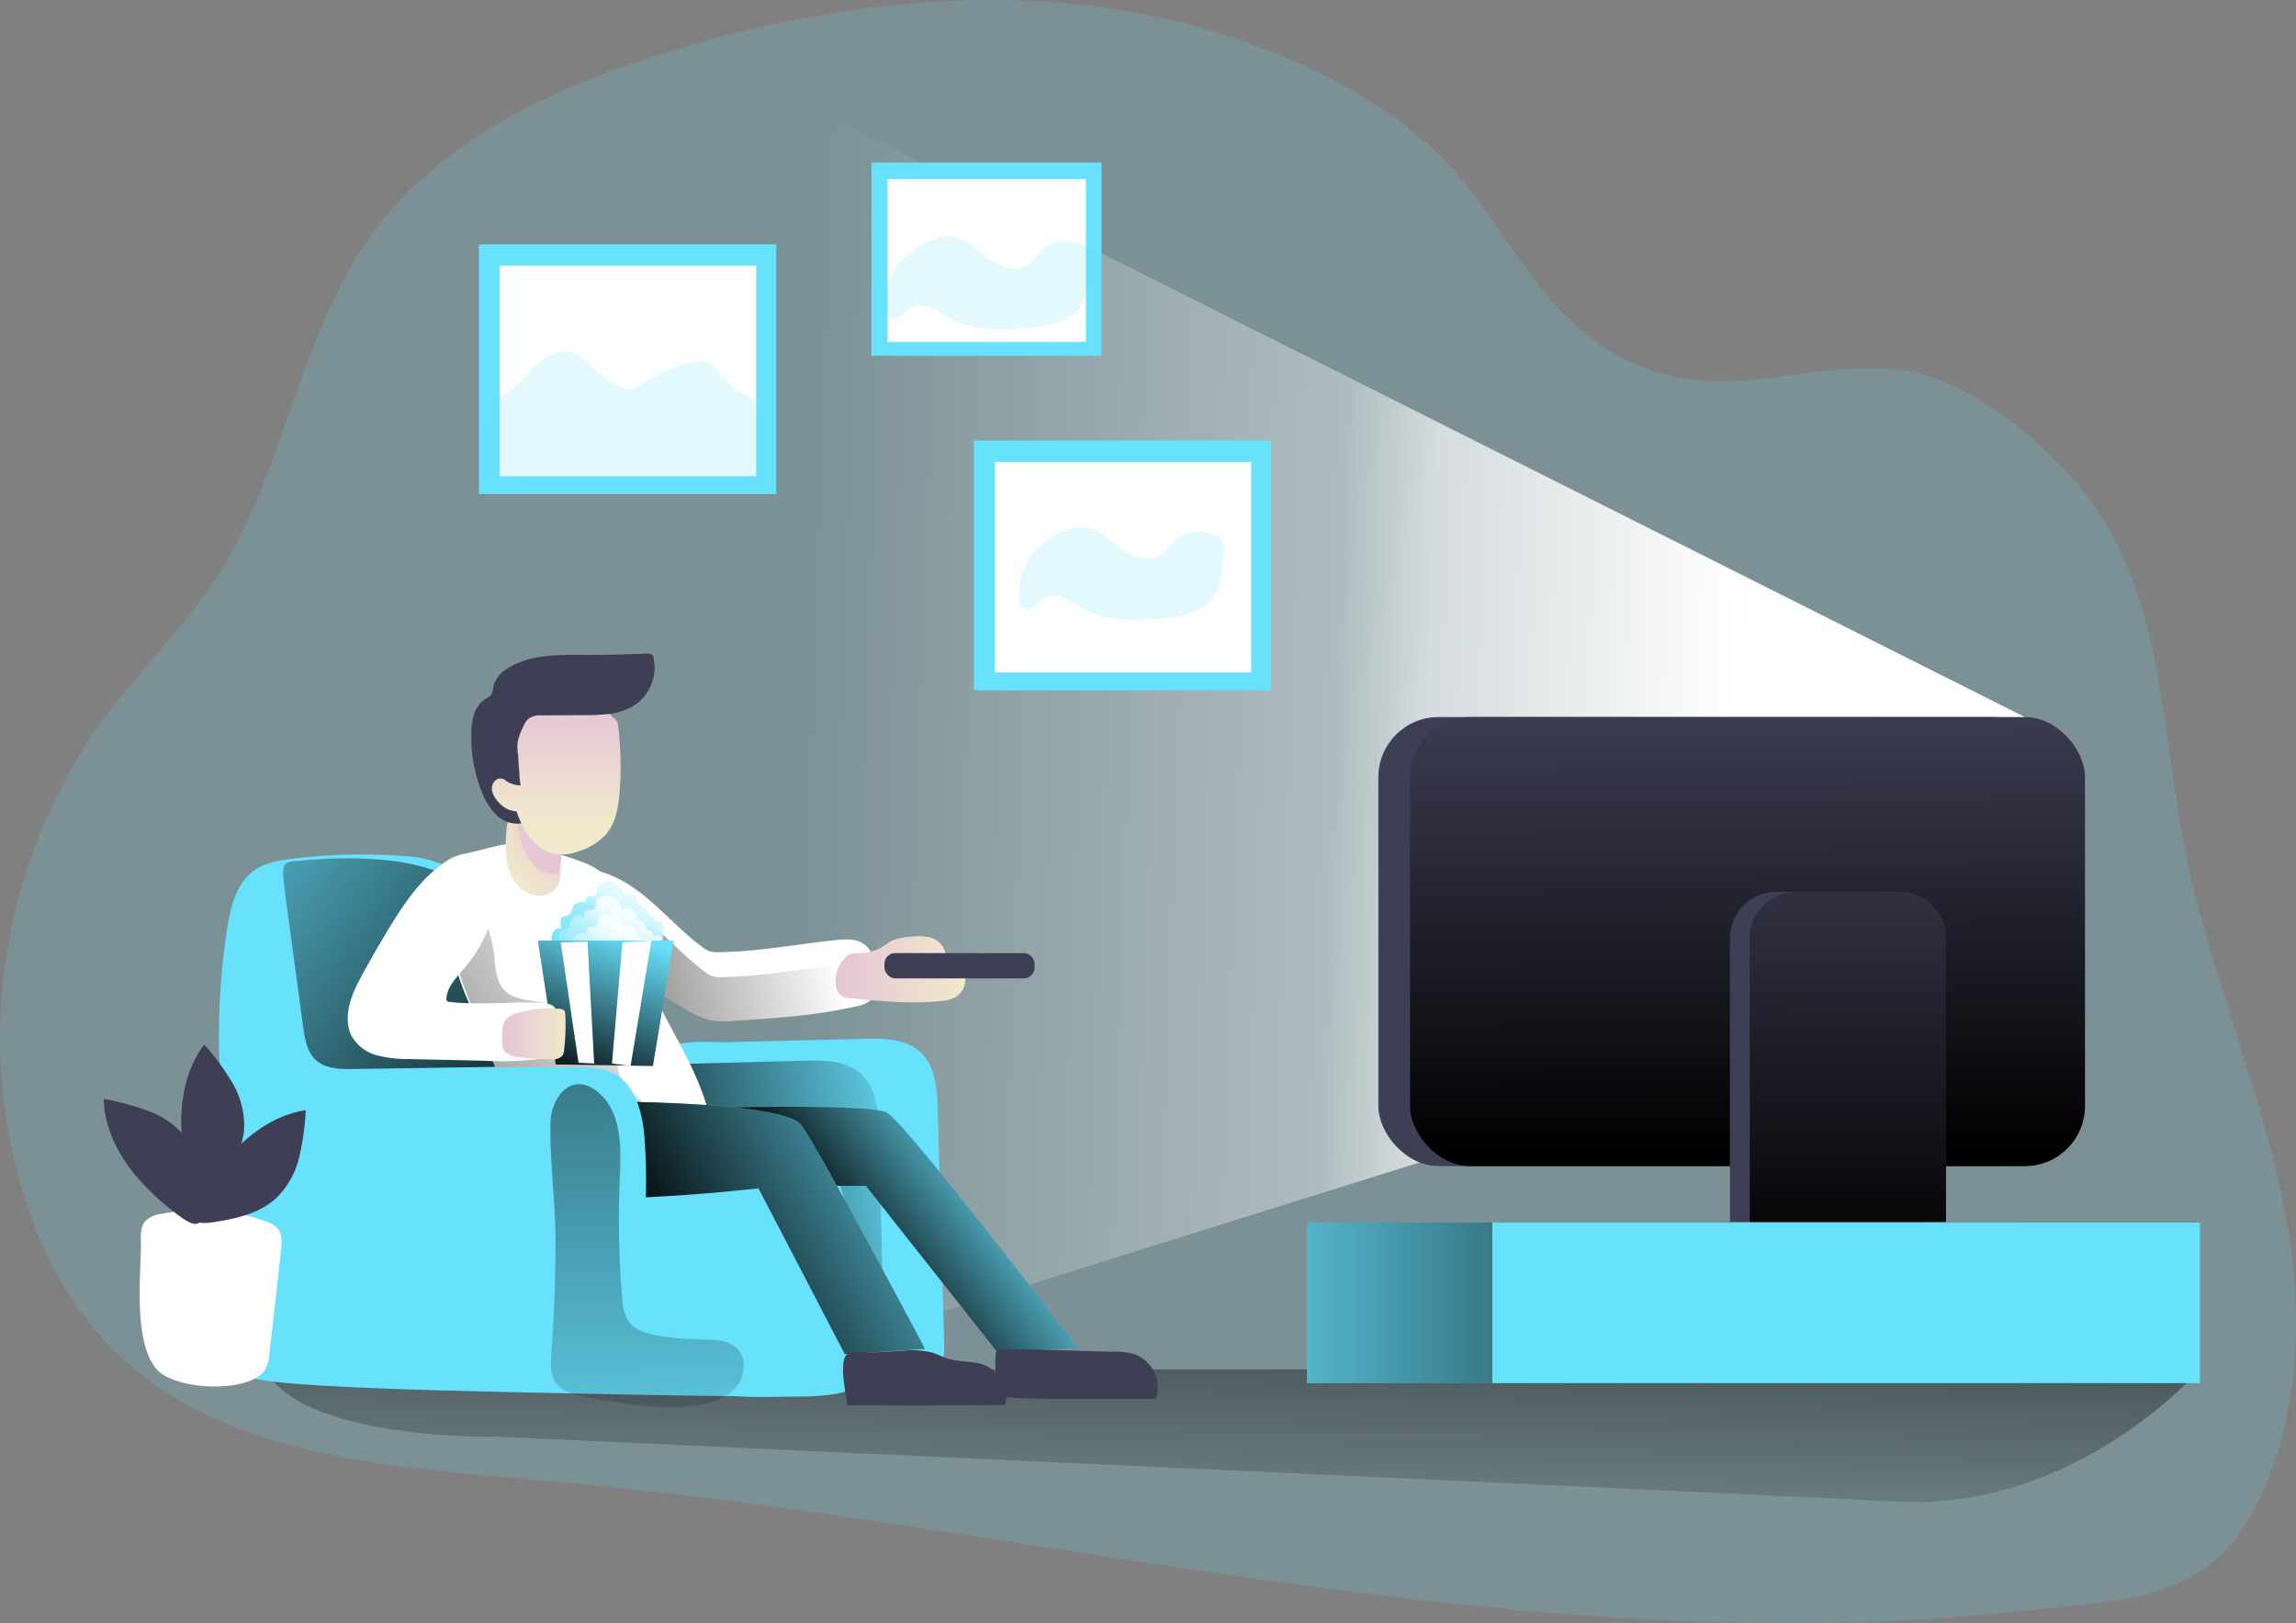 <svg id="Layer_1" data-name="Layer 1" xmlns="http://www.w3.org/2000/svg" xmlns:xlink="http://www.w3.org/1999/xlink" viewBox="0 0 497.71 351.78"><rect x="0" y="0" width="497.71" height="351.78" fill="#808080" stroke="none"/><defs><linearGradient id="linear-gradient" x1="266.7" y1="345.26" x2="269.72" y2="219.4" gradientUnits="userSpaceOnUse"><stop offset="0" stop-opacity="0"/><stop offset="0.99"/></linearGradient><linearGradient id="linear-gradient-2" x1="168.04" y1="158.83" x2="376.05" y2="166.37" gradientUnits="userSpaceOnUse"><stop offset="0.02" stop-color="#fff" stop-opacity="0"/><stop offset="0.58" stop-color="#fff" stop-opacity="0.39"/><stop offset="0.68" stop-color="#fff" stop-opacity="0.68"/><stop offset="1" stop-color="#fff"/></linearGradient><linearGradient id="linear-gradient-3" x1="179.67" y1="203.25" x2="78.73" y2="230.5" xlink:href="#linear-gradient"/><linearGradient id="linear-gradient-4" x1="204.39" y1="259.73" x2="124.75" y2="276.81" xlink:href="#linear-gradient"/><linearGradient id="linear-gradient-5" x1="27.65" y1="172.23" x2="135.76" y2="251.82" xlink:href="#linear-gradient"/><linearGradient id="linear-gradient-6" x1="139.95" y1="209.3" x2="36.94" y2="280.9" xlink:href="#linear-gradient"/><linearGradient id="linear-gradient-7" x1="127.89" y1="215.69" x2="138.7" y2="194.83" xlink:href="#linear-gradient-2"/><linearGradient id="linear-gradient-8" x1="127.52" y1="218.7" x2="138.32" y2="197.85" xlink:href="#linear-gradient-2"/><linearGradient id="linear-gradient-9" x1="127.96" y1="222.47" x2="138.76" y2="201.62" xlink:href="#linear-gradient-2"/><linearGradient id="linear-gradient-10" x1="181.7" y1="214.19" x2="209.83" y2="214.19" gradientUnits="userSpaceOnUse"><stop offset="0" stop-color="#e5c5d5"/><stop offset="0.42" stop-color="#ead4d1"/><stop offset="1" stop-color="#f0e9cb"/></linearGradient><linearGradient id="linear-gradient-11" x1="210.37" y1="243.13" x2="176.21" y2="268.59" xlink:href="#linear-gradient"/><linearGradient id="linear-gradient-12" x1="208.5" y1="241.34" x2="141.51" y2="278.52" xlink:href="#linear-gradient"/><linearGradient id="linear-gradient-13" x1="141.71" y1="340.44" x2="137.19" y2="113.84" xlink:href="#linear-gradient"/><linearGradient id="linear-gradient-14" x1="378.29" y1="152" x2="379.29" y2="251.48" xlink:href="#linear-gradient"/><linearGradient id="linear-gradient-15" x1="253.18" y1="282.39" x2="406.58" y2="282.39" xlink:href="#linear-gradient"/><linearGradient id="linear-gradient-16" x1="400.86" y1="170.16" x2="400.36" y2="278.44" xlink:href="#linear-gradient"/><linearGradient id="linear-gradient-17" x1="134.84" y1="201.82" x2="122.28" y2="235.82" xlink:href="#linear-gradient"/><linearGradient id="linear-gradient-18" x1="110.23" y1="164.87" x2="132.63" y2="164.87" xlink:href="#linear-gradient-10"/><linearGradient id="linear-gradient-19" x1="109.44" y1="228.2" x2="123.18" y2="228.2" xlink:href="#linear-gradient-10"/><linearGradient id="linear-gradient-20" x1="124.42" y1="181.53" x2="111.28" y2="193.34" xlink:href="#linear-gradient-10"/><linearGradient id="linear-gradient-21" x1="118.78" y1="186.78" x2="86.79" y2="188.71" xlink:href="#linear-gradient-10"/><linearGradient id="linear-gradient-22" x1="121.28" y1="156.97" x2="121.03" y2="182.43" xlink:href="#linear-gradient-10"/></defs><title>Staying home</title><path d="M7.59,268.49c-12.53-34-7.93-71.71,11.1-102.21,8-12.86,19.25-23,27.74-35.41C62.55,107.25,64.76,76.82,82,53.8c14.74-19.66,38.37-30.49,61.79-37.92,39.11-12.42,83.37-16.95,123-4,16.45,5.38,34.93,14.39,47,27,13.73,14.29,20,33.24,38.7,42.89,20.9,10.77,38.32.37,59.06,2.35,15.51,1.48,33.27,16.3,42.4,28.76,15.36,21,15.17,49,20.11,74.52,5.2,26.86,16.62,52.21,21.79,79.07,4.14,21.47,3.66,44.76-6.51,64.55-10.61,20.65-29.05,19.86-50.58,22.24-48.54,5.36-97.62,1.93-145.9-4.24-58.57-7.49-116.61-19.06-175.49-24.1C72.21,321,25.8,317.93,7.59,268.49Z" transform="translate(-0.58 -4.1)" fill="#68e1fd" opacity="0.18" style="isolation:isolate"/><path d="M58.06,300.89h419.4S451,331.58,411.85,329.57s-303.47-14.06-303.47-14.06S66,316.42,58.06,300.89Z" transform="translate(-0.58 -4.1)" fill="url(#linear-gradient)"/><polygon points="438.92 155.42 161.31 15.97 151.51 300.86 308.78 251.62 438.92 155.42" fill="url(#linear-gradient-2)"/><path d="M190.89,218.14a4.08,4.08,0,0,1-.83,2.09,6.73,6.73,0,0,1-3.93,2c-8.64,2-17.55,2.56-26.42,3.12a19.22,19.22,0,0,1-5-.11,18.1,18.1,0,0,1-5.14-2.2c-9.52-5.39-18.68-12.52-22.94-22.57-.46-1.06-.84-2.14-1.32-3.19a12.92,12.92,0,0,0-.86-1.65c-.53-.84-1.88-2.23-1.18-3.24s2.78-.36,3.61-.25a25,25,0,0,1,7.94,2.52c6.89,3.56,11.73,10.09,18,14.71a5.59,5.59,0,0,0,1.47.87,6.07,6.07,0,0,0,2.12.24c8.5-.1,16.89-1.73,25.34-2.62,2.16-.24,4.55-.35,6.28,1s2.22,3.64,2.6,5.77A12,12,0,0,1,190.89,218.14Z" transform="translate(-0.58 -4.1)" fill="#fff"/><path d="M190.89,218.14a4.08,4.08,0,0,1-.83,2.09,6.73,6.73,0,0,1-3.93,2c-8.64,2-17.55,2.56-26.42,3.12a19.22,19.22,0,0,1-5-.11,18.1,18.1,0,0,1-5.14-2.2c-9.52-5.39-18.68-12.52-22.94-22.57-.46-1.06-.84-2.14-1.32-3.19a14.79,14.79,0,0,1,2.2.26,24.91,24.91,0,0,1,7.93,2.52c6.91,3.56,11.74,10.1,18,14.72a4.65,4.65,0,0,0,3.61,1.1c8.49-.1,16.88-1.73,25.33-2.63,2.16-.22,4.56-.34,6.28,1A6.86,6.86,0,0,1,190.89,218.14Z" transform="translate(-0.58 -4.1)" fill="url(#linear-gradient-3)"/><path d="M187.94,229.26c4.23-.1,8.91,0,12.05,2.78,3.38,3,3.74,8.12,3.87,12.65l1.37,50c.07,2.79,0,5.93-2,7.87s-4.78,1.9-7.39,1.88c-9.65-.08-19.44-.17-28.73-2.83a105.56,105.56,0,0,1-14.06-5.5l-11.81-5.27a6.32,6.32,0,0,1-2.49-1.63,6.2,6.2,0,0,1-1-2.52,102.1,102.1,0,0,1,.23-43.81,25.16,25.16,0,0,1,2.31-6.78c4.2-7.57,11.36-6,18.83-6.13Z" transform="translate(-0.58 -4.1)" fill="#68e1fd"/><path d="M175.13,234c4.23-.1,8.91,0,12.05,2.79,3.38,3,3.74,8.11,3.87,12.65l1.36,50c.08,2.79-.63.81-2.64,2.75s-44.92.73-49.52-1.32l-11.82-5.28A6.25,6.25,0,0,1,126,294a6,6,0,0,1-1-2.51,102.1,102.1,0,0,1,.22-43.81,25.25,25.25,0,0,1,2.32-6.79c4.2-7.56,11.35-5.95,18.83-6.13Z" transform="translate(-0.58 -4.1)" fill="url(#linear-gradient-4)"/><path d="M96,191.25a26.67,26.67,0,0,0-8.41-1.64,122,122,0,0,0-23.86.65c-2.74.34-5.57.82-7.86,2.37-4.06,2.76-5.33,8.08-6.07,12.93A157.13,157.13,0,0,0,49.86,253c1.39,8.91.2,18,.11,27-.07,7-.83,18.14,4.64,22.42,2.79,2.19,40.68,3.06,55.55,3.39,20.43.45,40.86.91,61.29,1,4.2,0,8.46,0,12.51-1.11a6.33,6.33,0,0,0,2.83-1.39c1.72-1.67,1.42-4.46,1-6.81q-1.45-7.46-3.38-14.81c-1-3.83-.36-7.88-.41-11.84,0-3.44-.1-7-1.54-10.12-1.73-3.78-5.3-6.46-9.13-8.06s-8-2.28-12.07-3.08C148.86,247.16,136,243,128,233.24c-4.56-5.59-7.08-12.51-10.17-19s-7.09-13-13.41-16.51C101.37,196,99.16,192.6,96,191.25Z" transform="translate(-0.58 -4.1)" fill="#68e1fd"/><path d="M63.17,203.62l3.12,23c.36,2.66.85,5.57,2.87,7.35s5.13,1.88,7.91,1.84l54.46-.83-16.71-25.42a57.62,57.62,0,0,0-6.27-8.37c-5.78-6-14-9.24-22.26-10.42a89.15,89.15,0,0,0-19.73-.17c-3.45.28-4.89-.2-4.56,3.55C62.28,197.29,62.74,200.46,63.17,203.62Z" transform="translate(-0.58 -4.1)" fill="url(#linear-gradient-5)"/><path d="M97.79,205.44a35.48,35.48,0,0,0,1,6.32,71.3,71.3,0,0,0,3.39,9.62l8.65,21.15a9.78,9.78,0,0,0,1.45,2.68,7.59,7.59,0,0,0,3.67,2.14,32.12,32.12,0,0,0,7.63,1.12,142,142,0,0,0,25.91-.78c1.84-.23,4.12-.92,4.37-2.76a4.11,4.11,0,0,0-.27-1.76c-3.5-11.27-11.41-20.84-14.5-32.23-.55-2-.94-4.07-1.55-6.06a35.28,35.28,0,0,0-4-8.42,15,15,0,0,0-2.33-3,12.66,12.66,0,0,0-4.11-2.4c-5.5-2.1-10.75-3.52-16.63-3.27-1.72.08-4.3,1.76-5.89,2.39-3.13,1.24-5.17,4.41-5.92,7.69s-.44,6.69-.12,10" transform="translate(-0.58 -4.1)" fill="#fff"/><path d="M134.6,236c-.31-1.49-.27-3-.61-4.52-.86-3.7-4.07-6.49-7.57-8s-7.35-1.9-11.1-2.54c-1.86-.32-3.82-.74-5.19-2-2.08-2-2.13-5.18-2.47-8a28.51,28.51,0,0,0-2.56-8.81,1.43,1.43,0,0,0-.59-.73,1.37,1.37,0,0,0-1.28.29c-2.73,1.87-3.92,5.41-3.81,8.72s1.31,6.47,2.51,9.56l6.72,17.41c.82,2.13,1.7,4.35,3.45,5.81,2.38,2,5.75,2.11,8.85,2,5.69-.2,13.55-.06,18.75-2.47C137.35,240.86,135.26,239.07,134.6,236Z" transform="translate(-0.58 -4.1)" fill="url(#linear-gradient-6)"/><path d="M120.59,206a1.27,1.27,0,0,1,1.5-.6c.22-.82-.27-1.87.35-2.45.41-.39,1.11-.3,1.56-.65s.5-1,.75-1.55a2.11,2.11,0,0,1,2.89-.87c-.07-.51-.08-1.14.36-1.42s1.06,0,1.54-.18c.8-.36.46-1.67,1-2.33a1.56,1.56,0,0,1,.59-.39,3.45,3.45,0,0,1,4.71,2.75,1.85,1.85,0,0,1,2.85,2.13,2.16,2.16,0,0,1,2.37,2,1.88,1.88,0,0,1,1.55,1.73c0-.1.08-.18.16-.23a1.07,1.07,0,0,1,1.37.53,3.19,3.19,0,0,1,.22,1.6l-.05,1.45a.71.71,0,0,1-.08.38.78.78,0,0,1-.36.22c-5.47,2-11.12,4.13-17,3.89a10.24,10.24,0,0,1-4.2-.92C120.88,210.11,119.35,208.06,120.59,206Z" transform="translate(-0.58 -4.1)" fill="#68e1fd"/><path d="M120.59,206a1.27,1.27,0,0,1,1.5-.6c.22-.82-.27-1.87.35-2.45.41-.39,1.11-.3,1.56-.65s.5-1,.75-1.55a2.11,2.11,0,0,1,2.89-.87c-.07-.51-.08-1.14.36-1.42s1.06,0,1.54-.18c.8-.36.46-1.67,1-2.33a1.56,1.56,0,0,1,.59-.39,3.45,3.45,0,0,1,4.71,2.75,1.85,1.85,0,0,1,2.85,2.13,2.16,2.16,0,0,1,2.37,2,1.88,1.88,0,0,1,1.55,1.73c0-.1.08-.18.16-.23a1.07,1.07,0,0,1,1.37.53,3.19,3.19,0,0,1,.22,1.6l-.05,1.45a.71.71,0,0,1-.08.38.78.78,0,0,1-.36.22c-5.47,2-11.12,4.13-17,3.89a10.24,10.24,0,0,1-4.2-.92C120.88,210.11,119.35,208.06,120.59,206Z" transform="translate(-0.58 -4.1)" fill="url(#linear-gradient-7)"/><path d="M120.22,209a1.24,1.24,0,0,1,1.49-.59c.23-.82-.27-1.87.35-2.45.42-.39,1.11-.3,1.57-.65s.5-1,.74-1.56a2.12,2.12,0,0,1,2.89-.87c-.06-.51-.08-1.14.36-1.41s1.06,0,1.54-.19c.8-.36.46-1.67,1-2.33a1.58,1.58,0,0,1,.6-.38,3.44,3.44,0,0,1,4.7,2.75,1.85,1.85,0,0,1,2.85,2.13,2.15,2.15,0,0,1,2.37,2,1.87,1.87,0,0,1,1.55,1.73c0-.1.08-.18.17-.23a1.06,1.06,0,0,1,1.36.53,3.06,3.06,0,0,1,.23,1.59L144,210.5a.82.82,0,0,1-.09.38.68.68,0,0,1-.36.23c-5.47,2-11.12,4.12-17,3.88a10.29,10.29,0,0,1-4.21-.92C120.5,213.13,119,211.08,120.22,209Z" transform="translate(-0.58 -4.1)" fill="url(#linear-gradient-8)"/><path d="M120.66,212.78a1.26,1.26,0,0,1,1.49-.6c.23-.81-.27-1.86.35-2.44.42-.4,1.11-.31,1.56-.66s.51-1,.75-1.55a2.11,2.11,0,0,1,2.89-.87c-.07-.51-.08-1.14.36-1.41s1.06,0,1.54-.19c.8-.36.46-1.67,1-2.33a1.58,1.58,0,0,1,.6-.38,3.48,3.48,0,0,1,3,.21,3.52,3.52,0,0,1,1.68,2.54,1.85,1.85,0,0,1,2.85,2.13,2.15,2.15,0,0,1,2.37,2,1.87,1.87,0,0,1,1.55,1.73.28.28,0,0,1,.17-.24,1.08,1.08,0,0,1,1.36.54,3,3,0,0,1,.23,1.59l-.06,1.45a.71.71,0,0,1-.08.38.67.67,0,0,1-.36.22c-5.47,2-11.12,4.13-17,3.89a10.29,10.29,0,0,1-4.21-.92C120.94,216.9,119.42,214.85,120.66,212.78Z" transform="translate(-0.58 -4.1)" fill="url(#linear-gradient-9)"/><path d="M191.31,209.64c.87-.47,1.63-1.13,2.52-1.58a11.39,11.39,0,0,1,4.09-.92,12.8,12.8,0,0,1,3.86.05,4.72,4.72,0,0,1,3.15,2.05c.28.47.45,1,.74,1.49.74,1.2,2.17,1.8,3.1,2.87a4.37,4.37,0,0,1-1.2,6.69,7.92,7.92,0,0,1-3.09.78c-6.59.69-13.24,0-19.83-.61a4.26,4.26,0,0,1-1.18-.23,3.33,3.33,0,0,1-1.74-2.9,7.11,7.11,0,0,1,2.64-6.15c.89-.66,1.87-.38,2.94-.48A10.47,10.47,0,0,0,191.31,209.64Z" transform="translate(-0.58 -4.1)" fill="url(#linear-gradient-10)"/><rect x="191.72" y="206.58" width="32.55" height="5.48" rx="2.33" fill="#3e3e54"/><path d="M139.31,244.6s49.2-1.72,53.49.64,41.47,51.13,41.47,51.13l-17.62.65-28.36-35.88-48.77-.21s-21.7,3.65-24.27.21-3-15.93-3-15.93Z" transform="translate(-0.58 -4.1)" fill="#68e1fd"/><path d="M139.31,244.6s49.2-1.72,53.49.64,41.47,51.13,41.47,51.13l-17.62.65-28.36-35.88-48.77-.21s-21.7,3.65-24.27.21-3-15.93-3-15.93Z" transform="translate(-0.58 -4.1)" fill="url(#linear-gradient-11)"/><path d="M114,242.88s55.86-1.29,60.37,5.16,26.74,48.44,26.74,48.44l-17.4,1.13L165,261.68s-46,5.21-49.73-.54S110,243.9,114,242.88Z" transform="translate(-0.58 -4.1)" fill="#68e1fd"/><path d="M114,242.88s55.86-1.29,60.37,5.16,26.74,48.44,26.74,48.44l-17.4,1.13L165,261.68s-46,5.21-49.73-.54S110,243.9,114,242.88Z" transform="translate(-0.58 -4.1)" fill="url(#linear-gradient-12)"/><path d="M184.29,308.69q17.1.15,34.18-.08A7.66,7.66,0,0,0,214,300c-2.44-1-5.22-.6-7.73-1.35-1.24-.37-2.39-1-3.62-1.38a18.69,18.69,0,0,0-6.55-.39l-6.39.37c-1.28.07-4.6-.36-5.59.51C182.38,299.26,184,306.62,184.29,308.69Z" transform="translate(-0.58 -4.1)" fill="#3e3e54"/><path d="M242,297.08a14.93,14.93,0,0,1,4.53.54,7.72,7.72,0,0,1,4.82,9,1,1,0,0,1-.27.51,1.07,1.07,0,0,1-.73.18l-14.48,0c-5.82,0-11.64,0-17.45-.34a1.22,1.22,0,0,1-.65-.18,1.18,1.18,0,0,1-.35-.58,20.58,20.58,0,0,1-1-8.46,1,1,0,0,1,1.18-1.13C225.73,296.38,233.86,297,242,297.08Z" transform="translate(-0.58 -4.1)" fill="#3e3e54"/><path d="M125.74,235.44c2.63,0,5.36.06,7.7,1.23,4.55,2.27,6.21,7.89,6.76,12.94a122.29,122.29,0,0,1,.17,18.36l-.75,18.42a3.7,3.7,0,0,0,.44,2.35,3.28,3.28,0,0,0,1.55,1c5.46,2.13,11.54,1.46,17.39,1.41a78.81,78.81,0,0,1,14.79,1.29,6.5,6.5,0,0,1,3.43,1.39c1.24,1.2,1.36,3.12,1.4,4.85.06,2.46-.06,5.32-2,6.79a7.37,7.37,0,0,1-3.89,1.11c-22.92,2-45.38-6.57-68.31-8.34-11.14-.86-22.85-.23-32.85-5.19a10.9,10.9,0,0,1-3.77-2.75,10.51,10.51,0,0,1-1.93-5.42c-.84-6.91,1-14-.21-20.83-.95-5.43-3.79-10.59-3.49-16.1A14.7,14.7,0,0,1,67,238c3-2.73,6.81-1.7,10.67-1.84q15.36-.54,30.73-.69Q117.06,235.39,125.74,235.44Z" transform="translate(-0.58 -4.1)" fill="#68e1fd"/><path d="M120.1,297.53c-.15,2-.29,4.19.75,5.92,1.42,2.38,4.48,3.08,7.21,3.57,7.55,1.34,15.24,2.69,22.85,1.79,3.23-.38,6.6-1.27,8.86-3.61s2.91-6.47.61-8.78c-2-2-5.12-1.93-7.92-2a56.7,56.7,0,0,1-9.37-.87c-2.36-.42-4.91-1.13-6.29-3.1a9.77,9.77,0,0,1-1.32-4.86,197.09,197.09,0,0,1-.6-24.78c.25-6.55,1-15.05-4.51-19.85s-10.29.52-10.45,6.43c-.21,8.19,1,16.57,1.07,24.8Q121.05,284.89,120.1,297.53Z" transform="translate(-0.58 -4.1)" fill="url(#linear-gradient-13)"/><rect x="298.79" y="155.42" width="146.3" height="97.32" rx="13.05" fill="#3e3e54"/><rect x="305.66" y="155.42" width="146.3" height="97.32" rx="13.05" fill="#3e3e54"/><rect x="305.66" y="155.42" width="146.3" height="97.32" rx="13.05" fill="url(#linear-gradient-14)"/><rect x="283.32" y="264.99" width="153.39" height="34.8" fill="#68e1fd"/><rect x="283.32" y="264.99" width="153.39" height="34.8" fill="url(#linear-gradient-15)"/><rect x="323.49" y="264.99" width="153.39" height="34.8" fill="#68e1fd"/><path d="M385.09,193.29h22.37a10.09,10.09,0,0,1,10.09,10.09v61.46a0,0,0,0,1,0,0H375a0,0,0,0,1,0,0V203.37A10.09,10.09,0,0,1,385.09,193.29Z" fill="#3e3e54"/><path d="M389.38,193.29h22.37a10.09,10.09,0,0,1,10.09,10.09v61.46a0,0,0,0,1,0,0H379.3a0,0,0,0,1,0,0V203.37A10.09,10.09,0,0,1,389.38,193.29Z" fill="#3e3e54"/><path d="M389.38,193.29h22.37a10.09,10.09,0,0,1,10.09,10.09v61.46a0,0,0,0,1,0,0H379.3a0,0,0,0,1,0,0V203.37A10.09,10.09,0,0,1,389.38,193.29Z" fill="url(#linear-gradient-16)"/><rect x="211.13" y="95.48" width="64.45" height="54.14" fill="#68e1fd"/><rect x="215.64" y="100.13" width="55.58" height="45.63" fill="#fff"/><rect x="103.82" y="52.95" width="64.45" height="54.14" fill="#68e1fd"/><rect x="108.33" y="57.59" width="55.58" height="45.63" fill="#fff"/><path d="M116,84c2.3-2.37,5.58-4.47,8.73-3.47,2,.63,3.37,2.32,4.9,3.73a20.52,20.52,0,0,0,6,3.84,3.47,3.47,0,0,0,1.75.36,4,4,0,0,0,1.65-.77,38.47,38.47,0,0,1,10.64-4.83c1.58-.44,3.35-.76,4.79,0a9.09,9.09,0,0,1,2.49,2.6,15.66,15.66,0,0,0,6.21,4.74,2.44,2.44,0,0,1,1.22.82,2.17,2.17,0,0,1,.24,1.1l.82,15.71a551.63,551.63,0,0,1-58.79-.41c-.27,0,.54-14.19,1-15.45.56-1.67,1.88-2,3.24-3A43.26,43.26,0,0,0,116,84Z" transform="translate(-0.58 -4.1)" fill="#68e1fd" opacity="0.18" style="isolation:isolate"/><rect x="188.9" y="35.22" width="49.87" height="41.89" fill="#68e1fd"/><rect x="192.39" y="38.81" width="43.01" height="35.31" fill="#fff"/><polygon points="118.64 217.19 116.6 203.87 146.04 203.87 141.53 231.05 120.47 230.72 118.64 217.19" fill="#68e1fd"/><polygon points="118.64 217.19 116.6 203.87 146.04 203.87 141.53 231.05 120.47 230.72 118.64 217.19" fill="url(#linear-gradient-17)"/><polygon points="121.55 204.25 125.41 230.35 128.8 230.51 127.35 204.08 121.55 204.25" fill="#fff"/><polygon points="134.92 204.25 132.66 230.51 136.69 231.05 141.2 203.87 134.92 204.25" fill="#fff"/><path d="M31.13,273.42c-.08-1.64-.09-3.47,1-4.69a5.88,5.88,0,0,1,3.31-1.5,42.78,42.78,0,0,1,22.38,1.45,6,6,0,0,1,3,1.78c1,1.28.84,3,.67,4.64q-1.22,11.19-2.5,22.37a8.36,8.36,0,0,1-.91,3.42c-3.23,5.34-19.58,4.58-23.53,0C29.43,295,31.13,280.58,31.13,273.42Z" transform="translate(-0.58 -4.1)" fill="#fff"/><path d="M29.7,258.57c-3.77-4.62-6.48-10.3-6.63-16.26a55.13,55.13,0,0,1,10,2.72,18.36,18.36,0,0,1,8.18,6.15c2.78,4,3.23,9.12,3.36,14,.17,5.92-2.33,4.67-6,1.82A53.7,53.7,0,0,1,29.7,258.57Z" transform="translate(-0.58 -4.1)" fill="#3e3e54"/><path d="M39.86,247.3c0-6,1.42-12.08,5-16.81A55.3,55.3,0,0,1,51,238.88a18.36,18.36,0,0,1,2.5,9.93c-.34,4.85-3.21,9.12-6.16,13-3.59,4.71-4.75,2.17-5.82-2.36A53.53,53.53,0,0,1,39.86,247.3Z" transform="translate(-0.58 -4.1)" fill="#3e3e54"/><path d="M51.56,253.36c4.1-4.33,9.4-7.73,15.29-8.63A54.41,54.41,0,0,1,65.42,255a18.37,18.37,0,0,1-5.07,8.89c-3.61,3.26-8.63,4.36-13.44,5.11-5.85.91-4.93-1.73-2.57-5.74A53.91,53.91,0,0,1,51.56,253.36Z" transform="translate(-0.58 -4.1)" fill="#3e3e54"/><path d="M132.63,158.78a43.29,43.29,0,0,1-5.21.26l-9.26.05a4.65,4.65,0,0,0-3,.7,4.27,4.27,0,0,0-1.06,1.49c-.92,1.89-1.66,3.69-1.31,5.78.12.67.42,7.2.64,7.22a6.06,6.06,0,0,1-3-.87,1.53,1.53,0,0,1-.16-.13c-.16-3.93.51-8,2.74-11.27,2.82-4.13,7.87-6.37,12.86-6.54a7.49,7.49,0,0,1,4.43.94A14.58,14.58,0,0,1,132.63,158.78Z" transform="translate(-0.58 -4.1)" fill="url(#linear-gradient-18)"/><path d="M111.06,187.05c-1.24-.19-8.37,1.91-9.61,2.07A10.52,10.52,0,0,0,97,191c-5.2,3.53-8.8,8.9-12.07,14.26-1.94,3.19-3.82,6.43-5.61,9.71-1.7,3.1-3.37,6.39-3.36,9.93a8.23,8.23,0,0,0,.77,3.63,8.94,8.94,0,0,0,5.55,4.3,26.87,26.87,0,0,0,7.16.82l16.26.37a65.2,65.2,0,0,0,12.88-.55,3.8,3.8,0,0,0,2.79-1.46,4,4,0,0,0,.32-2.24l-.27-5.15a3.74,3.74,0,0,0-.49-2c-.64-.92-1.91-1.09-3-1.14-6.61-.33-13.26.53-19.83-.2a.94.94,0,0,1-.67-.27.88.88,0,0,1-.09-.6c.26-2.56,2.27-4.54,3.94-6.51a31.2,31.2,0,0,0,6.89-14.72,8.45,8.45,0,0,1,1-3.25,19.48,19.48,0,0,1,2.45-2.44C115.13,189.64,113.21,187.37,111.06,187.05Z" transform="translate(-0.58 -4.1)" fill="#fff"/><path d="M113,223.61a4.73,4.73,0,0,0-3.1,1.93,4.82,4.82,0,0,0-.42,2c0,.76-.07,1.53-.06,2.29A3.76,3.76,0,0,0,110,232a3.83,3.83,0,0,0,2.57,1.16,55.25,55.25,0,0,0,7.49.53,2.9,2.9,0,0,0,2.38-.71,2.84,2.84,0,0,0,.45-1.6,44.84,44.84,0,0,0,.21-7.68c-.12-1.06-1.24-.92-2.12-1a20.42,20.42,0,0,0-3.75.06A25.84,25.84,0,0,0,113,223.61Z" transform="translate(-0.58 -4.1)" fill="url(#linear-gradient-19)"/><path d="M122.09,193a7.32,7.32,0,0,1-.53,2.95,4.44,4.44,0,0,1-3.67,2.3,6.53,6.53,0,0,1-5.32-2.47,10.81,10.81,0,0,1-2.21-5.58,32.61,32.61,0,0,1,0-6.09,7.27,7.27,0,0,1,.2-1.4,4.61,4.61,0,0,1,1-1.67,4.69,4.69,0,0,1,2.43-1.64,4.59,4.59,0,0,1,2.35.17,8.28,8.28,0,0,1,4.49,3.39C122.68,185.83,122.23,189.7,122.09,193Z" transform="translate(-0.58 -4.1)" fill="url(#linear-gradient-20)"/><path d="M114.36,188.54a10.05,10.05,0,0,0,2.38,3.54,5.25,5.25,0,0,0,3.91,1.43,1.45,1.45,0,0,0,1-.38A1.86,1.86,0,0,0,122,192l.36-3.94a7.16,7.16,0,0,0-.06-2.4,5.54,5.54,0,0,0-1.21-2.15c-1.47-1.76-5-4.43-7.48-3C111.5,181.84,113.65,186.91,114.36,188.54Z" transform="translate(-0.58 -4.1)" fill="url(#linear-gradient-21)"/><path d="M134.91,175.48c-.23,3.38-.8,7-3,9.51a13.22,13.22,0,0,1-5.64,3.53,10.87,10.87,0,0,1-4.8.79,9,9,0,0,1-5.74-3.36,15.27,15.27,0,0,1-2.12-3.42c-.39-.84-.74-1.71-1-2.58a5.53,5.53,0,0,1-3.92-2,5.37,5.37,0,0,1-1.38-2.26,2.52,2.52,0,0,1,.64-2.46,1.7,1.7,0,0,1,2.31,0l.07.08v0a1.53,1.53,0,0,0,.16.13,6.06,6.06,0,0,0,3,.87c-.22,0-.52-6.55-.64-7.22-.35-2.09.39-3.89,1.31-5.78a4.27,4.27,0,0,1,1.06-1.49,4.65,4.65,0,0,1,3-.7l9.26-.05a43.29,43.29,0,0,0,5.21-.26,7.25,7.25,0,0,0,.62.62c.71.63.93.64,1.18,1.55a18.51,18.51,0,0,1,.34,3A69.71,69.71,0,0,1,134.91,175.48Z" transform="translate(-0.58 -4.1)" fill="url(#linear-gradient-22)"/><path d="M138.06,157a13.12,13.12,0,0,1-5.43,1.83,43.29,43.29,0,0,1-5.21.26l-9.26.05a4.65,4.65,0,0,0-3,.7,4.27,4.27,0,0,0-1.06,1.49c-.92,1.89-1.66,3.69-1.31,5.78.12.67.42,7.2.64,7.22a6.06,6.06,0,0,1-3-.87,1.53,1.53,0,0,1-.16-.13.18.18,0,0,1-.07-.05,1.7,1.7,0,0,0-2.31,0,2.52,2.52,0,0,0-.64,2.46,5.37,5.37,0,0,0,1.38,2.26,5.53,5.53,0,0,0,3.92,2c.31.87.66,1.74,1,2.58a6.58,6.58,0,0,1-5.41-1.88,13.83,13.83,0,0,1-3.16-5.06A32.16,32.16,0,0,1,102.75,163a13,13,0,0,1,.67-4.29,6.09,6.09,0,0,1,2.69-3.31,3.08,3.08,0,0,0,.81-.51,3.4,3.4,0,0,0,.58-1.91,6.5,6.5,0,0,1,3.25-4.08c4.8-3,10.83-2.87,16.49-2.84q6.69,0,13.36-.3c.56,0,1.22,0,1.5.48a1.11,1.11,0,0,1,.15.43A9.92,9.92,0,0,1,138.06,157Z" transform="translate(-0.58 -4.1)" fill="#3e3e54"/><path d="M206,55.34c3.25,0,5.87,2.5,8.47,4.45s6.28,3.47,9,1.65c1.42-1,2.19-2.65,3.54-3.71a7.92,7.92,0,0,1,5.36-1.28c1.51.09,3.17.47,4,1.7s.72,2.7.59,4.11c-.28,3.06-.64,6.31-2.56,8.71-2.57,3.22-7.11,3.94-11.21,4.26-5.8.46-11.94.53-17.05-2.25A30.86,30.86,0,0,0,202,70.73a4.79,4.79,0,0,0-4.51.36c-.95.73-1.61,2-2.8,2.13-4,.35-1.55-8.61-.36-10.52C196.4,59.46,202.13,55.29,206,55.34Z" transform="translate(-0.58 -4.1)" fill="#68e1fd" opacity="0.18" style="isolation:isolate"/><path d="M234.84,118.31c3.25,0,5.86,2.51,8.47,4.45s6.28,3.47,9,1.65c1.42-1,2.19-2.65,3.55-3.7a8,8,0,0,1,5.36-1.29c1.51.09,3.17.47,4.05,1.7s.72,2.7.59,4.11c-.29,3.06-.65,6.32-2.57,8.72-2.57,3.21-7.1,3.93-11.21,4.26-5.79.46-11.93.52-17-2.26a32,32,0,0,0-4.15-2.25,4.79,4.79,0,0,0-4.51.36c-1,.73-1.61,2-2.8,2.13-4,.36-1.55-8.61-.36-10.52C225.2,122.43,230.94,118.26,234.84,118.31Z" transform="translate(-0.58 -4.1)" fill="#68e1fd" opacity="0.18" style="isolation:isolate"/></svg>